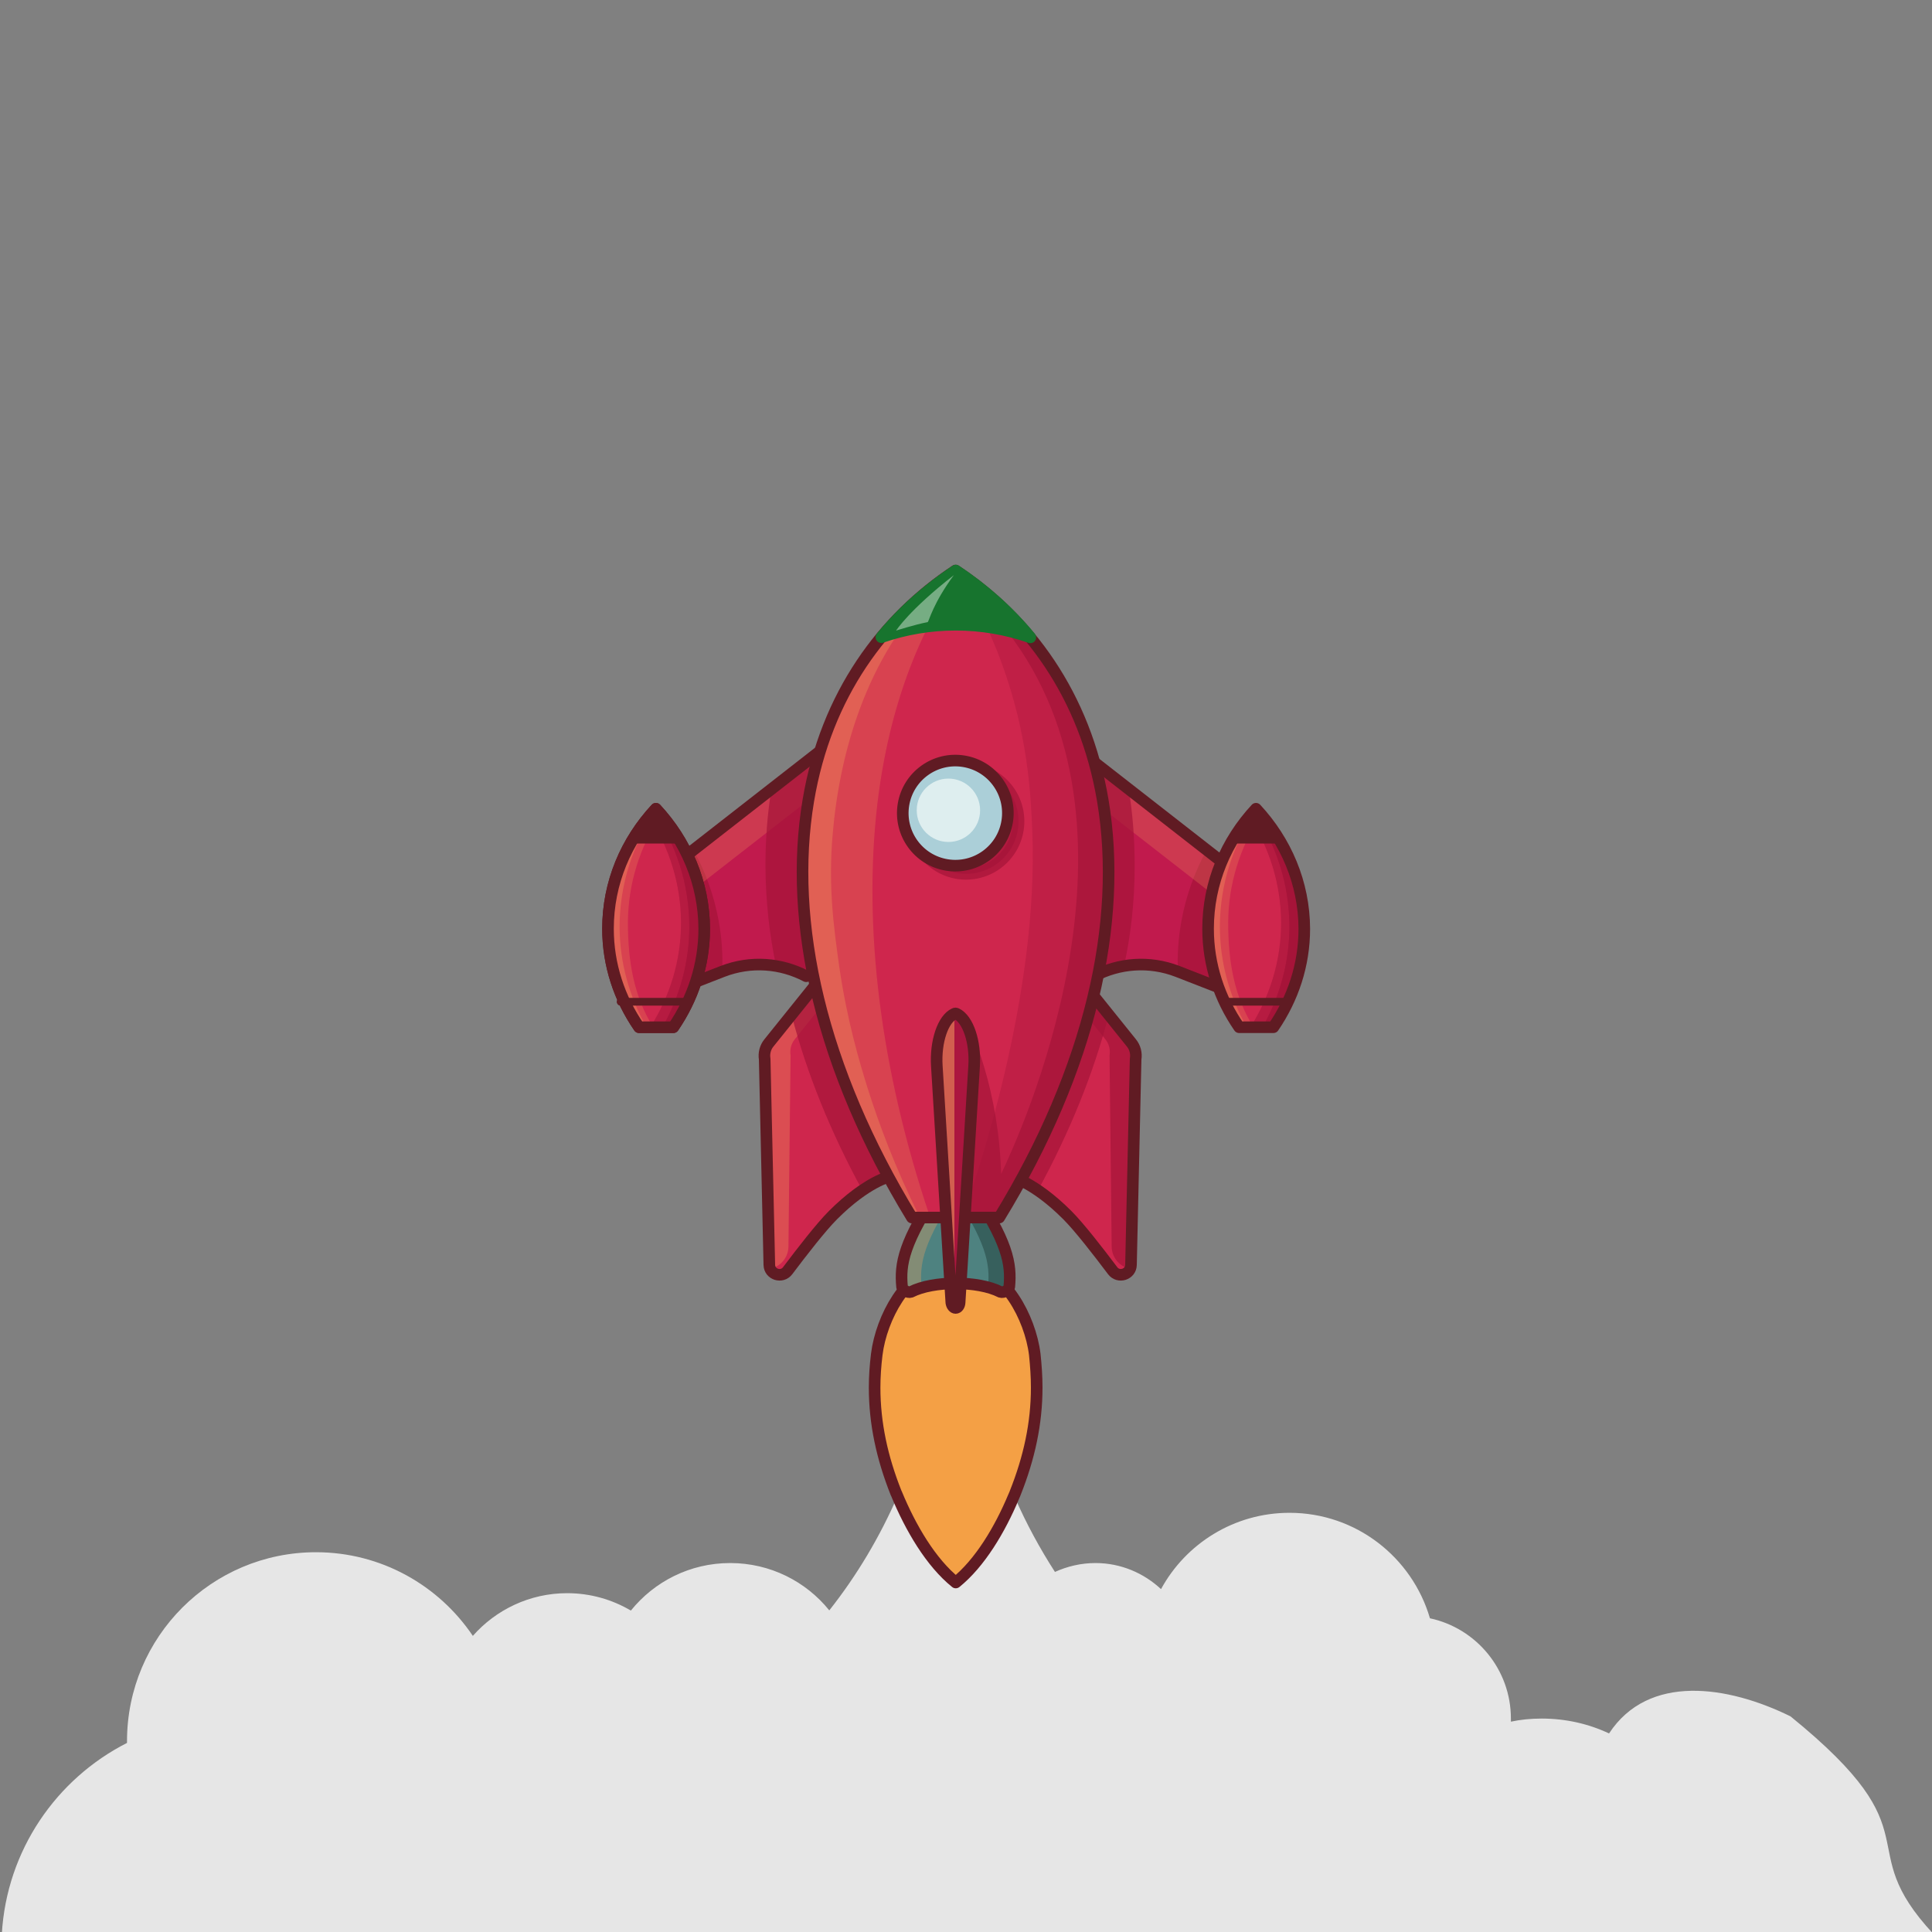 <?xml version="1.0" encoding="UTF-8" standalone="no"?>
<!-- Generator: Adobe Illustrator 23.1.1, SVG Export Plug-In . SVG Version: 6.00 Build 0)  -->

<svg
   xmlns:dc="http://purl.org/dc/elements/1.1/"
   xmlns:cc="http://creativecommons.org/ns#"
   xmlns:rdf="http://www.w3.org/1999/02/22-rdf-syntax-ns#"
   xmlns:svg="http://www.w3.org/2000/svg"
   xmlns="http://www.w3.org/2000/svg"
   xmlns:sodipodi="http://sodipodi.sourceforge.net/DTD/sodipodi-0.dtd"
   xmlns:inkscape="http://www.inkscape.org/namespaces/inkscape"
   version="1.1"
   id="Layer_1"
   x="0px"
   y="0px"
   viewBox="0 0 1000 1000"
   style="enable-background:new 0 0 1000 1000;"
   xml:space="preserve"
   sodipodi:docname="rocket.svg"
   inkscape:version="0.92.5 (2060ec1f9f, 2020-04-08)"><rect x="0" y="0" width="1000" height="1000" fill="#808080" stroke="none"/><defs
   id="defs244" /><sodipodi:namedview
   pagecolor="#ffffff"
   bordercolor="#666666"
   borderopacity="1"
   objecttolerance="10"
   gridtolerance="10"
   guidetolerance="10"
   inkscape:pageopacity="0"
   inkscape:pageshadow="2"
   inkscape:window-width="1274"
   inkscape:window-height="1395"
   id="namedview242"
   showgrid="false"
   inkscape:zoom="6.7316565"
   inkscape:cx="503.97084"
   inkscape:cy="645.69984"
   inkscape:window-x="1282"
   inkscape:window-y="4"
   inkscape:window-maximized="0"
   inkscape:current-layer="Layer_1" />
<style
   type="text/css"
   id="style148">
	.st0{fill:none;stroke:#601B23;stroke-width:6;stroke-linecap:round;stroke-linejoin:round;stroke-miterlimit:10;}
	.st1{fill:#E36535;}
	.st2{fill:#F4A045;}
	.st3{fill:#554D84;}
	.st4{fill:#FFFFFF;}
	.st5{fill:#C11A4D;}
	.st6{fill:#CF264D;}
	.st7{opacity:0.72;fill:#A5143A;enable-background:new    ;}
	.st8{opacity:0.23;fill:#F4A15D;enable-background:new    ;}
	.st9{opacity:0.32;fill:#F4A15D;enable-background:new    ;}
	.st10{opacity:0.37;fill:#A5143A;enable-background:new    ;}
	.st11{fill:#601B23;}
	.st12{fill:none;stroke:#601B23;stroke-width:4;stroke-linecap:round;stroke-linejoin:round;stroke-miterlimit:10;}
	.st13{fill:#4E8280;}
	.st14{opacity:0.32;}
	.st15{fill:#F4A15D;}
	.st16{fill:#37605D;}
	
		.st17{opacity:0.72;fill:#A5143A;stroke:#A5143A;stroke-width:6;stroke-linecap:round;stroke-linejoin:round;stroke-miterlimit:10;enable-background:new    ;}
	.st18{fill:#ABCFD8;}
	.st19{opacity:0.93;fill:#E2F0F2;enable-background:new    ;}
	.st20{fill:#BC1D4E;}
	.st21{opacity:0.74;fill:#A5143A;enable-background:new    ;}
	.st22{opacity:0.53;}
	.st23{opacity:0.41;fill:#FFFFFF;enable-background:new    ;}
</style>
<g
   inkscape:groupmode="layer"
   id="layer3"
   inkscape:label="background"
   sodipodi:insensitive="true"
   style="display:none"><rect
     id="rect266"
     width="1000.74"
     height="892.624"
     x="0"
     y="108.403" /></g><g
   inkscape:groupmode="layer"
   id="layer2"
   inkscape:label="Plume"><path
     inkscape:connector-curvature="0"
     id="XMLID_62_"
     class="st4"
     d="m 926.76,888.384 c -32.437,-15.966 -73.519,-22.257 -93.919,8.843 -10.6,-5 -22.4,-7.7 -34.9,-7.7 -5.5,0 -10.8,0.5 -15.9,1.6 v -1.6 c 0,-25.5 -18,-46.8 -41.9,-51.9 -9.2,-31.5 -38.2,-54.6 -72.7,-54.6 -28.7,0 -53.7,16 -66.5,39.5 -8.9,-8.3 -20.8,-13.5 -33.9,-13.5 -7.5,0 -14.6,1.7 -21,4.6 -7.8,-12.1 -14.7,-24.8 -20.6,-38.2 -14.6,-33 -22.7,-69.8 -22.7,-108.4 0,-3.5 0.1,-6.9 0.2,-10.4 1.7,-44.7 14.2,-86.6 35.1,-123.2 h -86.5 c 20.9,36.6 33.4,78.6 35.1,123.3 0.1,3.4 0.2,6.8 0.2,10.2 0,38 -7.9,74.3 -22.1,107.1 -9.3,21.4 -21.2,41.4 -35.5,59.5 -12.1,-15 -30.6,-24.5 -51.3,-24.5 -20.8,0 -39.3,9.6 -51.4,24.6 -9.7,-5.7 -20.9,-9 -33,-9 -19.4,0 -36.9,8.6 -48.8,22.1 -17.6,-26.1 -47.4,-43.3 -81.2,-43.3 -54,0 -97.8,43.8 -97.8,97.8 v 0.9 c -36.6,18.6 -62.3,55.6 -64.8,98.9 H 236.94 h 483.9 l 279.9,0 c -43.717,-46.883 2.562,-50.51 -73.981,-112.643 z"
     style="fill:#e6e6e6"
     sodipodi:nodetypes="ccscscscsccsccccsccscscsscccccc" /></g><path
   id="XMLID_29_"
   class="st0"
   d="M490.1,655.5c-9.4,1.2-16.9,14.4-18.3,25.3c-0.4,3.2-0.6,6.3-0.6,9.5c0,10.4,2.2,20.3,6.2,30.4  c4,9.9,10,20,17.2,25.8c7.3-5.8,13.2-15.9,17.2-25.8c4-10.1,6.2-20,6.2-30.4c0-3.2-0.2-6.3-0.6-9.5c-1.4-11-8.9-24.1-18.3-25.3  C496.2,655.2,493.1,655.2,490.1,655.5z" />
<path
   id="XMLID_35_"
   class="st1"
   d="M490.1,655.5c-9.4,1.2-16.9,14.4-18.3,25.3c-0.4,3.2-0.6,6.3-0.6,9.5c0,10.4,2.2,20.3,6.2,30.4  c4,9.9,10,20,17.2,25.8c7.3-5.8,13.2-15.9,17.2-25.8c4-10.1,6.2-20,6.2-30.4c0-3.2-0.2-6.3-0.6-9.5c-1.4-11-8.9-24.1-18.3-25.3  C496.2,655.2,493.1,655.2,490.1,655.5z" />
<path
   id="XMLID_178_"
   class="st2"
   d="M536.6,718.2c0,18.6-3.9,36.4-11.1,54.5c-0.2,0.6-0.5,1.2-0.8,1.9c-7.2,17.2-17.5,34.4-30,44.5  c-12.9-10.4-23.4-28.3-30.7-46c-0.1-0.1-0.1-0.2-0.2-0.4c-7.2-18.1-11.1-35.9-11.1-54.5c0-5.7,0.4-11.3,1.1-17.1  c2.4-19.4,15.6-42.8,32.1-45.3c0.2,0,0.4-0.1,0.6-0.1c5.2-0.6,10.5-0.6,15.7-0.1c0.2,0,0.5,0,0.7,0.1c16.8,2.1,30.3,25.8,32.7,45.4  C536.2,706.9,536.6,712.5,536.6,718.2z" />
<path
   id="XMLID_177_"
   class="st0"
   d="M536.6,718.2c0,18.6-3.9,36.4-11.1,54.5c-0.2,0.6-0.5,1.2-0.8,1.9c-7.2,17.2-17.5,34.4-30,44.5  c-12.9-10.4-23.4-28.3-30.7-46c-0.1-0.1-0.1-0.2-0.2-0.4c-7.2-18.1-11.1-35.9-11.1-54.5c0-5.7,0.4-11.3,1.1-17.1  c2.4-19.4,15.6-42.8,32.1-45.3c0.2,0,0.4-0.1,0.6-0.1c5.2-0.6,10.5-0.6,15.7-0.1c0.2,0,0.5,0,0.7,0.1c16.8,2.1,30.3,25.8,32.7,45.4  C536.2,706.9,536.6,712.5,536.6,718.2z" />


<path
   id="XMLID_79_"
   class="st5"
   d="M374,502.8l-32.6,12.7v-61.9l100.1-78.1v117.1l-24.2,12.7C404.4,498.5,388.7,497.1,374,502.8z" />
<path
   id="XMLID_19_"
   class="st6"
   d="M330.8,531.7c-10.2-14.8-16.1-32.3-16.1-51c0-23.7,9.3-45.4,24.8-62.1  c15.5,16.7,24.9,38.4,25,62.1c0,18.8-5.9,36.2-16,51H330.8z" />
<path
   id="XMLID_83_"
   class="st7"
   d="M341.4,515.5l32.4-12.6c0.4-8.6-0.2-17.4-1.8-26.2c-2.4-13.2-6.9-25.6-13.1-36.8l-17.5,13.7  V515.5z" />
<polygon
   id="XMLID_63_"
   class="st8"
   points="345.6,470.9 441.6,396.1 441.6,375.5 341.4,453.5 341.4,515.5 345.6,513.9 " />
<path
   id="XMLID_69_"
   class="st7"
   d="M401.7,500c5.5,0.9,10.7,2.7,15.6,5.3l24.2-12.7V375.5l-42.2,32.9c-2.1,12.7-3.1,26-3.1,39.7  C396.3,466.2,398.2,483.7,401.7,500z" />
<path
   id="XMLID_72_"
   class="st0"
   d="M374,502.8l-32.6,12.7v-61.9l100.1-78.1v117.1l-24.2,12.7C404.4,498.5,388.7,497.1,374,502.8z" />
<path
   id="XMLID_34_"
   class="st6"
   d="M330.8,531.7c-10.2-14.8-16.1-32.3-16.1-51c0-23.7,9.3-45.4,24.8-62.1  c15.5,16.7,24.9,38.4,25,62.1c0,18.8-5.9,36.2-16,51H330.8z" />
<path
   id="XMLID_37_"
   class="st8"
   d="M338,418.6c1.2,1.3,2.4,2.7,3.5,4.1c-10.4,16-16.4,34.8-16.5,54.8c0,19.8,3,38.3,13.2,54.3H329  c-10.1-14.8-16-32.3-16-51C313.1,457,322.5,435.3,338,418.6z" />
<path
   id="XMLID_4_"
   class="st9"
   d="M338,418.6c0.4,0.4,0.8,0.9,1.2,1.4c-11.7,17.3-18.4,37.6-18.5,59.4c0,18.9,5.1,36.7,14,52.4H329  c-10.1-14.8-16-32.3-16-51C313.1,457,322.5,435.3,338,418.6z" />
<path
   id="XMLID_9_"
   class="st10"
   d="M364.5,480.7c0-23.7-9.4-45.3-25-62.1c-1.2,1.3-2.4,2.7-3.5,4.1c10.4,16,16.4,34.8,16.5,54.8  c0,19.8-5.8,38.3-16,54.3h12C358.6,516.9,364.5,499.4,364.5,480.7z" />
<path
   id="XMLID_45_"
   class="st7"
   d="M364.5,480.7c0-23.7-9.4-45.3-25-62.1c-0.4,0.4-0.8,0.9-1.2,1.4c11.7,17.3,18.4,37.6,18.5,59.4  c0,18.9-5.1,36.7-14,52.4h5.7C358.6,516.9,364.5,499.4,364.5,480.7z" />
<path
   id="XMLID_10_"
   class="st10"
   d="M339.5,418.6c-1.2,1.3-2.4,2.7-3.5,4.1c10.4,16,16.4,34.8,16.5,54.8c0,19.8-5.8,38.3-16,54.3  h12c10.1-14.8,16-32.3,16-51C364.4,457,355,435.3,339.5,418.6z" />
<path
   id="XMLID_16_"
   class="st7"
   d="M339.5,418.6c-0.4,0.4-0.8,0.9-1.2,1.4c11.7,17.3,18.4,37.6,18.5,59.4c0,18.9-5.1,36.7-14,52.4  h5.7c10.1-14.8,16-32.3,16-51C364.4,457,355,435.3,339.5,418.6z" />
<path
   id="XMLID_95_"
   class="st11"
   d="M350.9,436.6c-3.7-6.5-8.1-12.5-13.2-18.1c-5.1,5.5-9.5,11.6-13.2,18.1H350.9z" />
<path
   id="XMLID_28_"
   class="st0"
   d="M330.8,531.7c-10.2-14.8-16.1-32.3-16.1-51c0-23.7,9.3-45.4,24.8-62.1  c15.5,16.7,24.9,38.4,25,62.1c0,18.8-5.9,36.2-16,51H330.8z" />
<path
   id="XMLID_31_"
   class="st6"
   d="M460.7,608.9c0,0-12.1,2.6-29.5,20c-6.3,6.3-16.2,19.1-23.5,28.8c-3,4-9.4,2-9.5-3l-2.4-106.5  c-0.5-3,0.3-6.1,2.2-8.4l26.2-32.6L460.7,608.9z" />
<path
   id="XMLID_24_"
   class="st9"
   d="M398,656.8L398,656.8c5.7-0.8,10-5.7,10.1-11.5l1.1-99c-0.5-3,0.3-6.1,2.2-8.4l16.4-20.5  l-3.7-10.2L398,539.7c-1.9,2.4-2.7,5.4-2.2,8.4L398,656.8z" />
<path
   id="XMLID_84_"
   class="st7"
   d="M460.7,608.9l-36.5-101.7l-14.5,18.1c7.8,30,20.1,60.5,36.7,90.9  C455.2,610.1,460.7,608.9,460.7,608.9z" />
<path
   id="XMLID_21_"
   class="st0"
   d="M460.7,608.9c0,0-12.1,2.6-29.5,20c-6.3,6.3-16.2,19.1-23.5,28.8c-3,4-9.4,2-9.5-3l-2.4-106.5  c-0.5-3,0.3-6.1,2.2-8.4l26.2-32.6L460.7,608.9z" />
<line
   id="XMLID_32_"
   class="st12"
   x1="321.3"
   y1="518.5"
   x2="354.2"
   y2="518.5" />
<path
   id="XMLID_192_"
   class="st6"
   d="M330.8,531.7c-10.2-14.8-16.1-32.3-16.1-51c0-23.7,9.3-45.4,24.8-62.1  c15.5,16.7,24.9,38.4,25,62.1c0,18.8-5.9,36.2-16,51H330.8z" />
<path
   id="XMLID_161_"
   class="st6"
   d="M330.8,531.7c-10.2-14.8-16.1-32.3-16.1-51c0-23.7,9.3-45.4,24.8-62.1  c15.5,16.7,24.9,38.4,25,62.1c0,18.8-5.9,36.2-16,51H330.8z" />
<path
   id="XMLID_155_"
   class="st8"
   d="M338,418.6c1.2,1.3,2.4,2.7,3.5,4.1c-10.4,16-16.4,34.8-16.5,54.8c0,19.8,3,38.3,13.2,54.3H329  c-10.1-14.8-16-32.3-16-51C313.1,457,322.5,435.3,338,418.6z" />
<path
   id="XMLID_147_"
   class="st9"
   d="M338,418.6c0.4,0.4,0.8,0.9,1.2,1.4c-11.7,17.3-18.4,37.6-18.5,59.4c0,18.9,5.1,36.7,14,52.4  H329c-10.1-14.8-16-32.3-16-51C313.1,457,322.5,435.3,338,418.6z" />
<path
   id="XMLID_144_"
   class="st10"
   d="M364.5,480.7c0-23.7-9.4-45.3-25-62.1c-1.2,1.3-2.4,2.7-3.5,4.1c10.4,16,16.4,34.8,16.5,54.8  c0,19.8-5.8,38.3-16,54.3h12C358.6,516.9,364.5,499.4,364.5,480.7z" />
<path
   id="XMLID_140_"
   class="st7"
   d="M364.5,480.7c0-23.7-9.4-45.3-25-62.1c-0.4,0.4-0.8,0.9-1.2,1.4c11.7,17.3,18.4,37.6,18.5,59.4  c0,18.9-5.1,36.7-14,52.4h5.7C358.6,516.9,364.5,499.4,364.5,480.7z" />
<path
   id="XMLID_134_"
   class="st10"
   d="M339.5,418.6c-1.2,1.3-2.4,2.7-3.5,4.1c10.4,16,16.4,34.8,16.5,54.8c0,19.8-5.8,38.3-16,54.3  h12c10.1-14.8,16-32.3,16-51C364.4,457,355,435.3,339.5,418.6z" />
<path
   id="XMLID_130_"
   class="st7"
   d="M339.5,418.6c-0.4,0.4-0.8,0.9-1.2,1.4c11.7,17.3,18.4,37.6,18.5,59.4c0,18.9-5.1,36.7-14,52.4  h5.7c10.1-14.8,16-32.3,16-51C364.4,457,355,435.3,339.5,418.6z" />
<path
   id="XMLID_67_"
   class="st11"
   d="M352.7,436.6c-3.7-6.5-8.1-12.5-13.2-18.1c-5.1,5.5-9.5,11.6-13.2,18.1H352.7z" />
<path
   id="XMLID_39_"
   class="st0"
   d="M330.8,531.7c-10.2-14.8-16.1-32.3-16.1-51c0-23.7,9.3-45.4,24.8-62.1  c15.5,16.7,24.9,38.4,25,62.1c0,18.8-5.9,36.2-16,51H330.8z" />
<line
   id="XMLID_12_"
   class="st12"
   x1="321.3"
   y1="518.5"
   x2="354.2"
   y2="518.5" />
<path
   id="XMLID_196_"
   class="st5"
   d="M609.5,502.8l32.6,12.7v-61.9L542,375.5v117.1l24.2,12.7C579.1,498.5,594.8,497.1,609.5,502.8z  " />
<path
   id="XMLID_188_"
   class="st7"
   d="M642.1,515.5l-32.4-12.6c-0.4-8.6,0.2-17.4,1.8-26.2c2.4-13.2,6.9-25.6,13.1-36.8l17.5,13.7  L642.1,515.5L642.1,515.5z" />
<polygon
   id="XMLID_181_"
   class="st8"
   points="638,470.9 542,396.1 542,375.5 642.1,453.5 642.1,515.5 638,513.9 " />
<path
   id="XMLID_175_"
   class="st7"
   d="M581.8,500c-5.5,0.9-10.7,2.7-15.6,5.3L542,492.6V375.5l42.2,32.9c2.1,12.7,3.1,26,3.1,39.7  C587.3,466.2,585.4,483.7,581.8,500z" />
<path
   id="XMLID_166_"
   class="st0"
   d="M609.5,502.8l32.6,12.7v-61.9L542,375.5v117.1l24.2,12.7C579.1,498.5,594.8,497.1,609.5,502.8z  " />
<path
   id="XMLID_59_"
   class="st6"
   d="M522.9,608.9c0,0,12.1,2.6,29.5,20c6.3,6.3,16.2,19.1,23.5,28.8c3,4,9.4,2,9.5-3l2.4-106.5  c0.5-3-0.3-6.1-2.2-8.4l-26.2-32.6L522.9,608.9z" />
<path
   id="XMLID_48_"
   class="st7"
   d="M585.5,656.8L585.5,656.8c-5.7-0.8-10-5.7-10.1-11.5l-1.1-99c0.5-3-0.3-6.1-2.2-8.4l-16.4-20.5  l3.7-10.2l26.2,32.6c1.9,2.4,2.7,5.4,2.2,8.4L585.5,656.8z" />
<path
   id="XMLID_47_"
   class="st7"
   d="M522.9,608.9l36.5-101.7l14.5,18.1c-7.8,30-20.1,60.5-36.7,90.9  C528.4,610.1,522.9,608.9,522.9,608.9z" />
<path
   id="XMLID_33_"
   class="st0"
   d="M522.9,608.9c0,0,12.1,2.6,29.5,20c6.3,6.3,16.2,19.1,23.5,28.8c3,4,9.4,2,9.5-3l2.4-106.5  c0.5-3-0.3-6.1-2.2-8.4l-26.2-32.6L522.9,608.9z" />
<path
   id="XMLID_22_"
   class="st13"
   d="M522.4,666.1c1.1-11.9-0.5-23.1-20.5-52.6c-3.3-4.7-11.2-4.7-14.5,0  c-20,29.6-21.6,40.8-20.5,52.6c0.2,1.5,2.9,3.2,4.6,2.6c11.5-5.9,34.8-5.9,46.3,0C519.5,669.3,522.2,667.7,522.4,666.1z" />
<g
   id="XMLID_107_"
   class="st14">
	<g
   id="XMLID_222_">
		<g
   id="XMLID_225_">
			<path
   id="XMLID_226_"
   class="st15"
   d="M477,666.1c-1.1-11.9,0.5-23.1,20.5-52.6c0.6-0.9,1.4-1.6,2.2-2.1     c-3.8-2.5-9.6-1.8-12.3,2.1c-20,29.6-21.6,40.8-20.5,52.6c0.2,1.5,2.9,3.2,4.6,2.6c1.7-0.8,3.6-1.6,5.6-2.2     C477.1,666.4,477,666.3,477,666.1z" />
		</g>
		<g
   id="XMLID_223_">
			<path
   id="XMLID_224_"
   class="st15"
   d="M499.7,664.5c6.9,0.5,13.4,1.9,18.1,4.2c1.5,0.6,3.9-0.8,4.5-2.2     C515.7,664.6,507.5,663.9,499.7,664.5z" />
		</g>
	</g>
</g>
<g
   id="XMLID_46_">
	<g
   id="XMLID_168_">
		<g
   id="XMLID_169_">
			<path
   id="XMLID_170_"
   class="st16"
   d="M490.9,613.5c-0.3-0.4-0.6-0.7-0.9-1c3.7-3.7,10.6-3.3,13.6,1c20,29.6,21.6,40.8,20.5,52.6     c-0.2,1.5-2.9,3.2-4.6,2.6c-2.3-1.2-5.1-2.1-8.1-2.8C512.5,654.1,510.8,642.9,490.9,613.5z" />
		</g>
	</g>
</g>
<path
   id="XMLID_17_"
   class="st0"
   d="M522.4,666.1c1.1-11.9-0.5-23.1-20.5-52.6c-3.3-4.7-11.2-4.7-14.5,0  c-20,29.6-21.6,40.8-20.5,52.6c0.2,1.5,2.9,3.2,4.6,2.6c11.5-5.9,34.8-5.9,46.3,0C519.5,669.3,522.2,667.7,522.4,666.1z" />
<path
   id="XMLID_15_"
   class="st6"
   d="M517.2,630.2c47.1-77.1,64.2-152.8,53.6-215.9c-9.2-54.8-38.8-94.3-76.2-119  c-37.4,24.7-67,64.2-76.2,119c-10.6,63.1,6.6,138.8,53.6,215.9H517.2z" />
<path
   id="XMLID_20_"
   class="st8"
   d="M454.2,415.4c6-49.6,21.6-89,42.6-118.5c-0.7-0.5-1.5-1-2.2-1.5c-37.4,24.7-67,64.2-76.2,119  c-10.6,63.1,6.6,138.8,53.6,215.9h9.5C455.4,553.2,446.6,479.1,454.2,415.4z" />
<path
   id="XMLID_54_"
   class="st10"
   d="M570.8,414.3c-9.1-54.4-38.3-93.7-75.4-118.4c6.9,11.1,15.7,27.1,23.1,47.4  c13.5,36.9,15,67.3,15.8,86.4c3.6,85.9-29.3,180.9-36.2,200.6h19.1C564.3,553.1,581.4,477.4,570.8,414.3z" />
<path
   id="XMLID_5_"
   class="st7"
   d="M570.8,414.3c-9.2-54.8-38.8-94.3-76.2-119c-1,0.6-1.9,1.3-2.9,1.9c14.2,11.1,25,23,33.2,34.4  c73.6,102.4,3,255.7-6.7,276c-0.4-13.8-2.2-30.9-7.3-50c-3.3-12.2-7.3-22.9-11.3-32c-1.5,33.9-3,67.8-4.5,101.7h12.4  c-0.3,1-0.6,1.9-1,2.9H517C564.3,553.1,581.4,477.4,570.8,414.3z" />
<path
   id="XMLID_6_"
   class="st9"
   d="M431,431.7c1.4-16,6.6-68,38.7-110.7c5.1-6.7,12.7-15.8,12.1-16.3c-0.9-0.8-18.5,15.1-31,32  c-15.7,21.1-27.2,47-32.3,77.6c-10.6,63.1,6.6,138.8,53.6,215.9h4.1c-12.9-25.7-21.4-48.9-27.2-67.2c-3.8-12.3-10.5-34.1-14.7-63.3  C431.6,480.1,428.6,459.1,431,431.7z" />
<circle
   id="XMLID_13_"
   class="st17"
   cx="500"
   cy="425.1"
   r="27.2" />
<path
   id="XMLID_11_"
   class="st0"
   d="M517.2,630.2c47.1-77.1,64.2-152.8,53.6-215.9c-9.2-54.8-38.8-94.3-76.2-119  c-37.4,24.7-67,64.2-76.2,119c-10.6,63.1,6.6,138.8,53.6,215.9H517.2z" />
<ellipse
   id="XMLID_25_"
   transform="matrix(0.16 -0.987 0.987 0.16 -9.125464e-02 841.693)"
   class="st18"
   cx="494.6"
   cy="420.9"
   rx="27.2"
   ry="27.2" />
<circle
   id="XMLID_26_"
   class="st19"
   cx="490.9"
   cy="419.4"
   r="16.4" />
<ellipse
   id="XMLID_1_"
   transform="matrix(0.16 -0.987 0.987 0.16 -9.125464e-02 841.693)"
   class="st0"
   cx="494.6"
   cy="420.9"
   rx="27.2"
   ry="27.2" />
<path
   id="XMLID_44_"
   class="st11"
   d="M456.2,329.8c24.9-8.6,52.2-8.6,77.1,0.1c-11.3-13.7-24.4-25.2-38.6-34.6  C480.5,304.7,467.4,316.2,456.2,329.8z"
   style="fill:#17742e;fill-opacity:1" />
<path
   id="XMLID_23_"
   class="st0"
   d="M456.2,329.8c24.9-8.6,52.2-8.6,77.1,0.1c-11.3-13.7-24.4-25.2-38.6-34.6  C480.5,304.7,467.4,316.2,456.2,329.8z"
   style="stroke:#17742e;stroke-opacity:1" />
<path
   id="XMLID_18_"
   class="st20"
   d="M494.6,677L494.6,677c1.1,0,2-1.2,2.1-2.8l7.5-122.4c0.8-12.6-3.2-24.3-9.1-27.1  c-0.4-0.2-0.8-0.2-1.1,0c-5.9,2.7-9.9,14.4-9.1,27.1l7.5,122.4C492.6,675.8,493.6,677,494.6,677z" />
<path
   id="XMLID_2_"
   class="st21"
   d="M494.6,677L494.6,677c1.1,0,2-1.2,2.1-2.8l7.5-122.4c0.8-12.6-3.2-24.3-9.1-27.1  c-0.4-0.2-0.8-0.2-1.1,0c-5.9,2.7-9.9,14.4-9.1,27.1l7.5,122.4C492.6,675.8,493.6,677,494.6,677z" />
<g
   id="XMLID_8_"
   class="st22">
	<g
   id="XMLID_199_">
		<g
   id="XMLID_202_">
			<path
   id="XMLID_203_"
   class="st15"
   d="M494.1,524.7c-5.9,2.7-9.9,14.4-9.1,27.1l7.5,122.4c0.1,1.3,0.7,2.4,1.5,2.7V524.7H494.1z" />
		</g>
		<g
   id="XMLID_200_">
			<path
   id="XMLID_201_"
   class="st15"
   d="M494.1,524.7h1.1C494.8,524.5,494.4,524.5,494.1,524.7z" />
		</g>
	</g>
</g>
<path
   id="XMLID_27_"
   class="st0"
   d="M494.6,677L494.6,677c1.1,0,2-1.2,2.1-2.8l7.5-122.4c0.8-12.6-3.2-24.3-9.1-27.1  c-0.4-0.2-0.8-0.2-1.1,0c-5.9,2.7-9.9,14.4-9.1,27.1l7.5,122.4C492.6,675.8,493.6,677,494.6,677z" />
<path
   id="XMLID_255_"
   class="st6"
   d="M641.4,531.7c-10.2-14.8-16.1-32.3-16.1-51c0-23.7,9.3-45.4,24.8-62.1  c15.5,16.7,24.9,38.4,25,62.1c0,18.8-5.9,36.2-16,51H641.4z" />
<path
   id="XMLID_249_"
   class="st6"
   d="M641.4,531.7c-10.2-14.8-16.1-32.3-16.1-51c0-23.7,9.3-45.4,24.8-62.1  c15.5,16.7,24.9,38.4,25,62.1c0,18.8-5.9,36.2-16,51H641.4z" />
<path
   id="XMLID_245_"
   class="st8"
   d="M648.7,418.6c1.2,1.3,2.4,2.7,3.5,4.1c-10.4,16-16.4,34.8-16.5,54.8c0,19.8,3,38.3,13.2,54.3  h-9.2c-10.1-14.8-16-32.3-16-51C623.7,457,633.1,435.3,648.7,418.6z" />
<path
   id="XMLID_242_"
   class="st9"
   d="M648.7,418.6c0.4,0.4,0.8,0.9,1.2,1.4c-11.7,17.3-18.4,37.6-18.5,59.4c0,18.9,5.1,36.7,14,52.4  h-5.7c-10.1-14.8-16-32.3-16-51C623.7,457,633.1,435.3,648.7,418.6z" />
<path
   id="XMLID_239_"
   class="st10"
   d="M675.1,480.7c0-23.7-9.4-45.3-25-62.1c-1.2,1.3-2.4,2.7-3.5,4.1c10.4,16,16.4,34.8,16.5,54.8  c0,19.8-5.8,38.3-16,54.3h12C669.2,516.9,675.1,499.4,675.1,480.7z" />
<path
   id="XMLID_236_"
   class="st7"
   d="M675.1,480.7c0-23.7-9.4-45.3-25-62.1c-0.4,0.4-0.8,0.9-1.2,1.4c11.7,17.3,18.4,37.6,18.5,59.4  c0,18.9-5.1,36.7-14,52.4h5.7C669.2,516.9,675.1,499.4,675.1,480.7z" />
<path
   id="XMLID_233_"
   class="st10"
   d="M650.1,418.6c-1.2,1.3-2.4,2.7-3.5,4.1c10.4,16,16.4,34.8,16.5,54.8c0,19.8-5.8,38.3-16,54.3  h12c10.1-14.8,16-32.3,16-51C675.1,457,665.7,435.3,650.1,418.6z" />
<path
   id="XMLID_230_"
   class="st7"
   d="M650.1,418.6c-0.4,0.4-0.8,0.9-1.2,1.4c11.7,17.3,18.4,37.6,18.5,59.4c0,18.9-5.1,36.7-14,52.4  h5.7c10.1-14.8,16-32.3,16-51C675.1,457,665.7,435.3,650.1,418.6z" />
<path
   id="XMLID_227_"
   class="st11"
   d="M663.4,436.6c-3.7-6.5-8.1-12.5-13.2-18.1c-5.1,5.5-9.5,11.6-13.2,18.1H663.4z" />
<path
   id="XMLID_219_"
   class="st0"
   d="M641.4,531.7c-10.2-14.8-16.1-32.3-16.1-51c0-23.7,9.3-45.4,24.8-62.1  c15.5,16.7,24.9,38.4,25,62.1c0,18.8-5.9,36.2-16,51H641.4z" />
<line
   id="XMLID_210_"
   class="st12"
   x1="633.8"
   y1="518.5"
   x2="666.7"
   y2="518.5" />
<path
   id="XMLID_228_"
   class="st23"
   d="M463.8,326.4c0,0,6.8-10.7,29.9-28.7c-10.7,14.5-12.8,23.6-13.5,24.3  C473.4,323.3,463.8,326.4,463.8,326.4z" />
<g
   inkscape:groupmode="layer"
   id="layer1"
   inkscape:label="Rocket" /></svg>